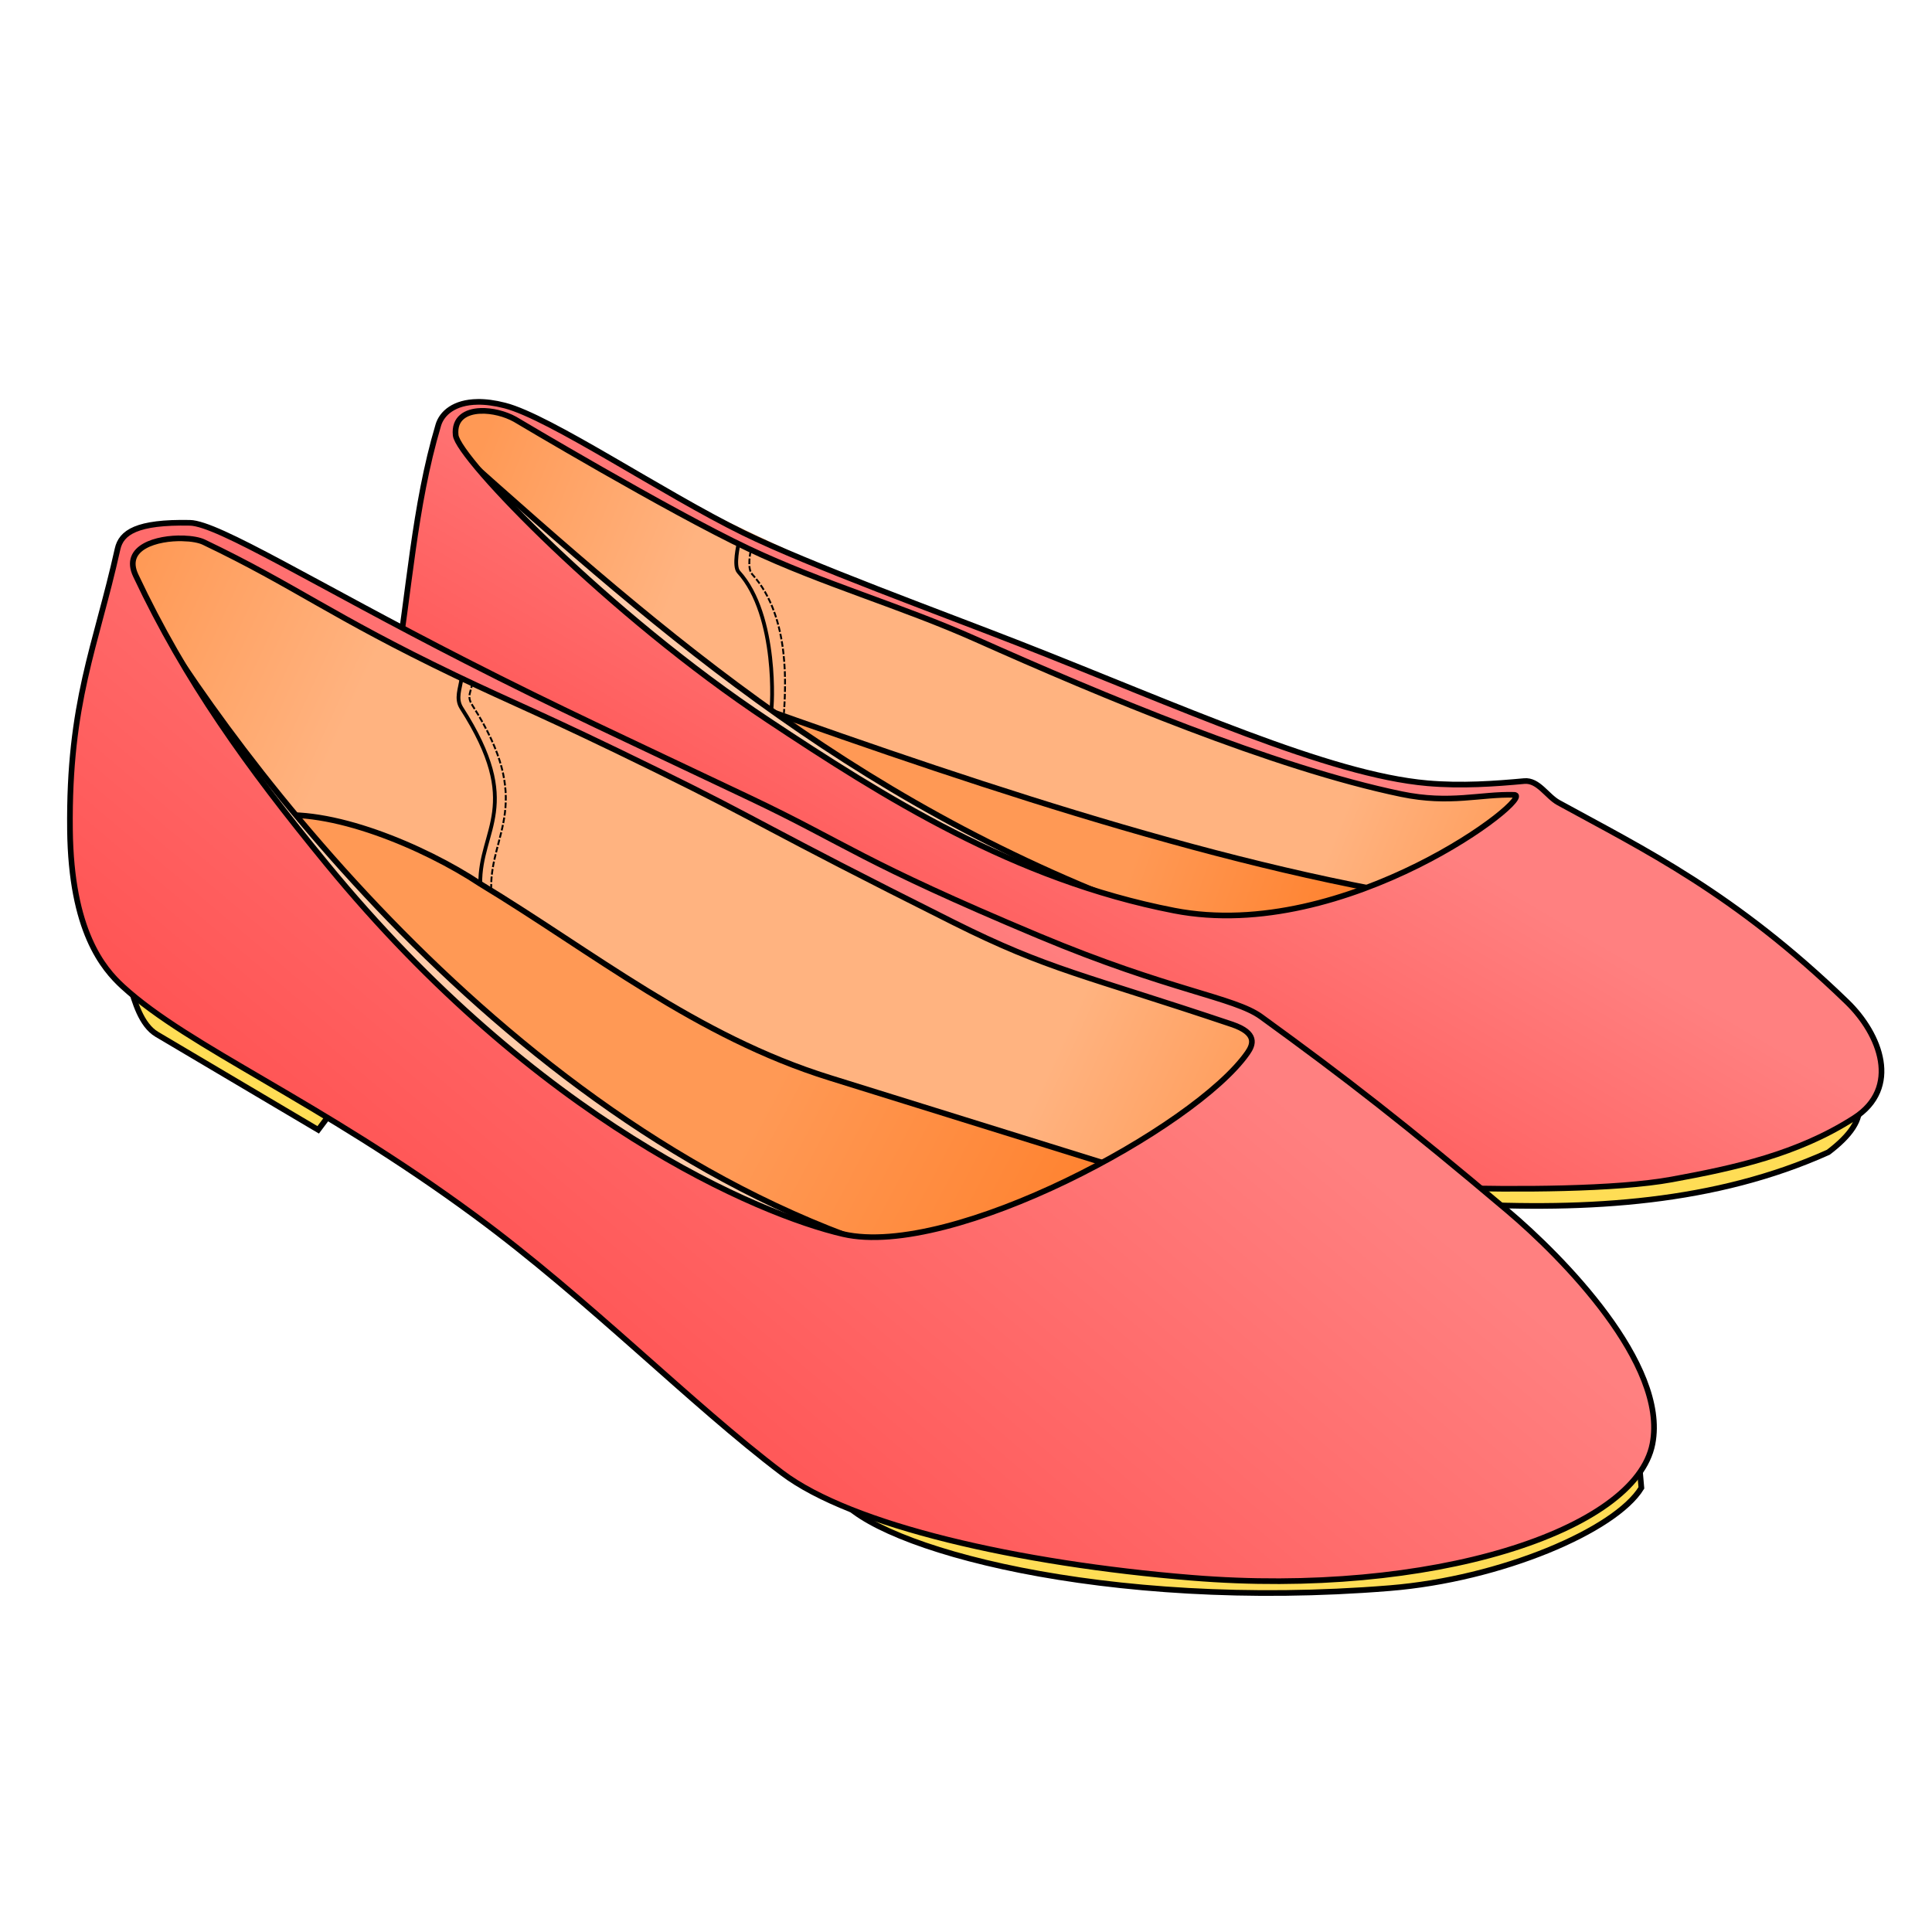 <svg cursor="default" version="1.1" viewBox="0 0 256 256" xmlns="http://www.w3.org/2000/svg" xmlns:xlink="http://www.w3.org/1999/xlink">
 <defs>
  <linearGradient id="innoGrad1">
   <stop stop-color="#ff7f2a" offset="0"/>
   <stop stop-color="#f95" offset="1"/>
  </linearGradient>
  <linearGradient id="innoGrad2">
   <stop stop-color="#f95" offset="0"/>
   <stop stop-color="#ffb380" offset=".205"/>
   <stop stop-color="#ffb380" offset=".819"/>
   <stop stop-color="#f95" offset="1"/>
  </linearGradient>
  <linearGradient id="innoGrad3">
   <stop stop-color="#f55" offset="0"/>
   <stop stop-color="#ff8080" offset="1"/>
  </linearGradient>
  <linearGradient id="linearGradient907" x1="294.78" x2="448.4" y1="87.864" y2="158.04" gradientTransform="translate(-280.95 -5.424)" gradientUnits="userSpaceOnUse" xlink:href="#innoGrad2"/>
  <linearGradient id="linearGradient919" x1="424.95" x2="380.34" y1="178.98" y2="155.39" gradientTransform="translate(-280.95 -5.424)" gradientUnits="userSpaceOnUse" xlink:href="#innoGrad1"/>
  <linearGradient id="linearGradient927" x1="390.64" x2="447.19" y1="214.51" y2="147.66" gradientTransform="translate(-280.95 -5.424)" gradientUnits="userSpaceOnUse" xlink:href="#innoGrad3"/>
  <linearGradient id="linearGradient965" x1="342.86" x2="483.42" y1="69.036" y2="125.8" gradientTransform="translate(-280.95,-5.424)" gradientUnits="userSpaceOnUse" xlink:href="#innoGrad2"/>
  <linearGradient id="linearGradient973" x1="462.33" x2="431.07" y1="130.4" y2="119.47" gradientTransform="translate(-280.95,-5.424)" gradientUnits="userSpaceOnUse" xlink:href="#innoGrad1"/>
  <linearGradient id="linearGradient985" x1="451.01" x2="478.63" y1="168.56" y2="121.58" gradientTransform="translate(-280.95,-5.424)" gradientUnits="userSpaceOnUse" xlink:href="#innoGrad3"/>
 </defs>
 <path d="m65.461 53.929c-7.797-0.034-6.242 3.398-6.136 4.986 21.191 45.362 73.3 60.657 112.47 71.717 14.73-8 30.144-15.901 30.969-25.887l-14.094 0.192c-46.455-13.085-85.02-31.908-123.2-51.008z" fill="url(#linearGradient965)"/>
 <g stroke="#000" stroke-width=".75">
  <path d="m185.02 118.36c-40.182 18.018-69.867-9.244-97.509-29.339 31.397 11.321 66.391 23.764 97.509 29.339z" fill="url(#linearGradient973)"/>
  <path d="m246.29 146.16c0.446 2.173-1.154 4.346-4.027 6.52-14.888 6.697-31.688 7.772-49.09 6.807-7.314-11.112 34.121-9.02 53.117-13.327z" fill="#fd5"/>
  <path d="m60.763 59.873c27.607 24.591 53.963 47.957 95.495 62.417-51.624-9.967-91.341-39.055-95.495-62.417z" fill="#fca"/>
  <path d="m63.291 53.25c-3.107 0.037-4.744 1.503-5.213 3.076-3.238 10.849-3.834 22.243-5.752 33.365l139.02 67.691c9.489 0.279 22.818 0.248 30.162-1.096 8.322-1.523 16.644-3.33 24.148-8.131 6.243-3.994 3.509-11.108-0.914-15.389-14.945-14.466-26.856-20.17-38.236-26.416-1.531-0.84-2.678-3.026-4.535-2.853-3.879 0.36-8.318 0.679-12.83 0.287-13.141-1.143-32.811-10.179-54.076-18.504-10.138-3.969-27.867-10.425-36.529-14.67-10.753-5.27-25.624-15.324-31.641-16.875-1.373-0.354-2.572-0.499-3.607-0.486zm0.365 1.195c1.515-0.063 3.264 0.381 4.586 1.113 0 0 20.303 12.109 30.969 17.162 9.761 4.625 20.243 7.58 30.105 11.984 16.543 7.387 39.495 17.021 56.377 20.52 6.468 1.34 10.45-0.033 14.957 0.096 3.082 0.088-22.269 19.763-45.062 15.34-21.245-4.123-38.557-15.122-53.789-25.217-21.087-13.976-41.1-34.707-41.42-37.775-0.231-2.221 1.33-3.141 3.277-3.223z" fill="url(#linearGradient985)"/>
  <path d="m217.22 194.03 0.271 3.119c-3.426 5.62-18.589 12.092-33.356 13.288-37.818 3.064-68.173-5.35-72.949-12.068z" fill="#fd5"/>
  <path d="m17.234 130.63c0.586 2.009 1.449 5.181 3.547 6.424l21.381 12.656 2.301-3.068z" fill="#fd5"/>
 </g>
 <path d="m20.61 70.508c6.547-3.319 14.547 6.56 59.368 27.042 21.353 9.758 30.98 16.755 54.069 27.085 8.831 3.951 34.097 8.971 34.359 13.534-1.265 27.542-35.739 25.508-57.898 34.441-102.19-58.938-100.69-100.73-89.898-102.1z" fill="url(#linearGradient907)"/>
 <g stroke="#000" stroke-width=".75">
  <path d="m149.07 154.99c-12.161-3.786-20.277-6.317-39.119-12.177-17.667-5.494-31.396-16.666-46.31-25.696-7.462-4.944-20.056-10.24-27.997-8.917-16.671 4.742 70.317 100.46 113.42 46.789z" fill="url(#linearGradient919)"/>
  <path d="m112.15 163.71c-55.89-1.99-109.31-60.964-95.406-87.954 8.338 15.895 44.483 68.828 95.406 87.954z" fill="#fca"/>
  <path d="m25.164 69.275c-7.054-0.138-9.1 1.276-9.588 3.475-2.887 13.005-6.489 20.242-6.303 37.195 0.147 13.41 4.393 18.394 7.002 20.783 8.833 8.089 25.782 14.962 46.691 30.367 15.056 11.093 28.583 24.924 40.654 34.062 9.221 6.981 31.352 12.027 54.268 13.902 31.81 2.603 58.839-6.238 61.074-17.738 2.058-10.59-11.977-24.787-19.176-30.873-13.433-11.357-21.55-17.659-32.688-25.729-3.59-2.601-12.038-3.41-29.441-10.705-23.669-9.921-25.429-12.168-38.16-18.217-16.894-8.026-25.325-11.859-37.775-18.217-19.954-10.19-32.825-18.234-36.559-18.307zm-0.924 2.061c1.141 0.031 2.154 0.21 2.756 0.498 12.183 5.825 16.791 9.717 33.344 17.658 8.04 3.857 11.347 5.027 26.764 12.596 14.053 6.899 13.652 7.325 39.266 20.146 12.621 6.318 17.258 6.905 36.852 13.494 3.431 1.154 2.843 2.687 2.066 3.797-6.939 9.919-39.239 27.306-53.559 24-11.151-2.574-40.456-14.921-68.475-49.084-10.506-12.81-18.7-24.228-25.268-38.186-1.767-3.755 2.83-5.012 6.254-4.92z" fill="url(#linearGradient927)"/>
 </g>
 <g fill="none" stroke="#000">
  <path d="m61.147 89.883c-0.15 1.34-0.806 2.672 0 3.931 8.289 12.945 2.387 16.036 2.493 23.299" stroke-width=".5"/>
  <path d="m62.592 90.409c-0.15 1.34-0.806 1.791 0 3.05 8.289 12.945 2.387 16.917 2.493 24.18" stroke-dasharray="0.75, 0.25" stroke-width=".25"/>
  <path d="m97.868 72.05s-0.71 2.959 2e-5 3.739c5.253 5.774 4.458 18.299 4.315 18.313" stroke-width=".5"/>
  <path d="m99.469 73.014s-0.518 2.288 0.192 3.068c5.253 5.774 4.362 15.614 4.219 18.409" stroke-dasharray="0.75, 0.25" stroke-width=".25"/>
 </g>
</svg>
